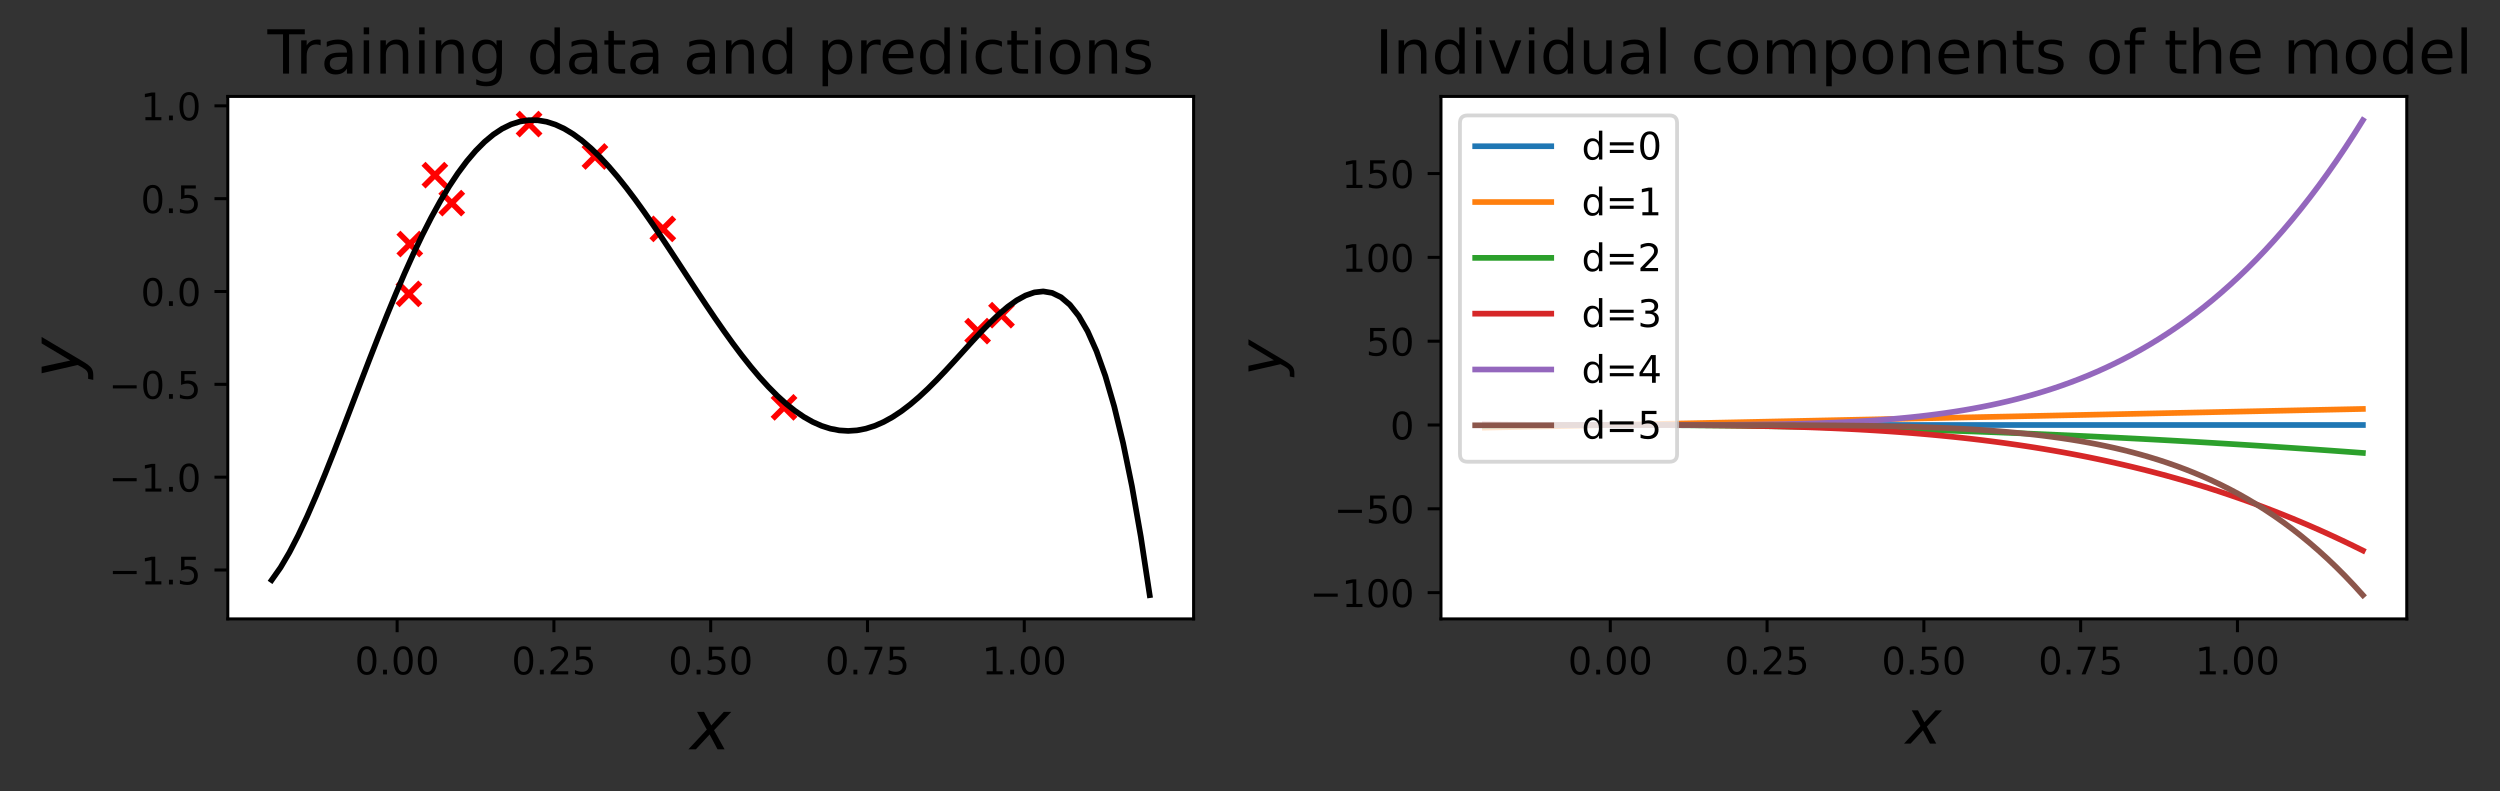 <?xml version="1.0" encoding="utf-8" standalone="no"?>
<!DOCTYPE svg PUBLIC "-//W3C//DTD SVG 1.1//EN"
  "http://www.w3.org/Graphics/SVG/1.1/DTD/svg11.dtd">
<!-- Created with matplotlib (https://matplotlib.org/) -->
<svg height="208.056pt" version="1.1" viewBox="0 0 657.445 208.056" width="657.445pt" xmlns="http://www.w3.org/2000/svg" xmlns:xlink="http://www.w3.org/1999/xlink">
 <rect x="0" y="0" width="657.445" height="208.056" fill="#333333" stroke="none"/>
 <defs>
  <style type="text/css">*{stroke-linecap:butt;stroke-linejoin:round;}</style>
 </defs>
 <g id="figure_1">
  <g id="patch_1">
   <path d="M 0 208.056 
L 657.445 208.056 
L 657.445 0 
L 0 0 
z
" style="fill:none;"/>
  </g>
  <g id="axes_1">
   <g id="patch_2">
    <path d="M 59.903 162.757 
L 313.891 162.757 
L 313.891 25.358 
L 59.903 25.358 
z
" style="fill:#ffffff;"/>
   </g>
   <g id="PathCollection_1">
    <defs>
     <path d="M -3 3 
L 3 -3 
M -3 -3 
L 3 3 
" id="mb23c7e6447" style="stroke:#ff0000;stroke-width:1.5;"/>
    </defs>
    <g clip-path="url(#paa06907f62)">
     <use style="fill:#ff0000;stroke:#ff0000;stroke-width:1.5;" x="206.183" xlink:href="#mb23c7e6447" y="107.126"/>
     <use style="fill:#ff0000;stroke:#ff0000;stroke-width:1.5;" x="139.131" xlink:href="#mb23c7e6447" y="32.629"/>
     <use style="fill:#ff0000;stroke:#ff0000;stroke-width:1.5;" x="118.804" xlink:href="#mb23c7e6447" y="53.414"/>
     <use style="fill:#ff0000;stroke:#ff0000;stroke-width:1.5;" x="107.533" xlink:href="#mb23c7e6447" y="77.282"/>
     <use style="fill:#ff0000;stroke:#ff0000;stroke-width:1.5;" x="257.09" xlink:href="#mb23c7e6447" y="87.079"/>
     <use style="fill:#ff0000;stroke:#ff0000;stroke-width:1.5;" x="107.768" xlink:href="#mb23c7e6447" y="64.178"/>
     <use style="fill:#ff0000;stroke:#ff0000;stroke-width:1.5;" x="156.456" xlink:href="#mb23c7e6447" y="41.147"/>
     <use style="fill:#ff0000;stroke:#ff0000;stroke-width:1.5;" x="114.367" xlink:href="#mb23c7e6447" y="46.058"/>
     <use style="fill:#ff0000;stroke:#ff0000;stroke-width:1.5;" x="263.368" xlink:href="#mb23c7e6447" y="82.885"/>
     <use style="fill:#ff0000;stroke:#ff0000;stroke-width:1.5;" x="174.306" xlink:href="#mb23c7e6447" y="60.188"/>
    </g>
   </g>
   <g id="matplotlib.axis_1">
    <g id="xtick_1">
     <g id="line2d_1">
      <defs>
       <path d="M 0 0 
L 0 3.5 
" id="ma0cc240514" style="stroke:#000000;stroke-width:0.8;"/>
      </defs>
      <g>
       <use style="stroke:#000000;stroke-width:0.8;" x="104.434" xlink:href="#ma0cc240514" y="162.757"/>
      </g>
     </g>
     <g id="text_1">
      <!-- 0.00 -->
      <g transform="translate(93.301 177.356)scale(0.1 -0.1)">
       <defs>
        <path d="M 31.781 66.406 
Q 24.172 66.406 20.328 58.906 
Q 16.5 51.422 16.5 36.375 
Q 16.5 21.391 20.328 13.891 
Q 24.172 6.391 31.781 6.391 
Q 39.453 6.391 43.281 13.891 
Q 47.125 21.391 47.125 36.375 
Q 47.125 51.422 43.281 58.906 
Q 39.453 66.406 31.781 66.406 
z
M 31.781 74.219 
Q 44.047 74.219 50.516 64.516 
Q 56.984 54.828 56.984 36.375 
Q 56.984 17.969 50.516 8.266 
Q 44.047 -1.422 31.781 -1.422 
Q 19.531 -1.422 13.062 8.266 
Q 6.594 17.969 6.594 36.375 
Q 6.594 54.828 13.062 64.516 
Q 19.531 74.219 31.781 74.219 
z
" id="DejaVuSans-48"/>
        <path d="M 10.688 12.406 
L 21 12.406 
L 21 0 
L 10.688 0 
z
" id="DejaVuSans-46"/>
       </defs>
       <use xlink:href="#DejaVuSans-48"/>
       <use x="63.623" xlink:href="#DejaVuSans-46"/>
       <use x="95.41" xlink:href="#DejaVuSans-48"/>
       <use x="159.033" xlink:href="#DejaVuSans-48"/>
      </g>
     </g>
    </g>
    <g id="xtick_2">
     <g id="line2d_2">
      <g>
       <use style="stroke:#000000;stroke-width:0.8;" x="145.665" xlink:href="#ma0cc240514" y="162.757"/>
      </g>
     </g>
     <g id="text_2">
      <!-- 0.25 -->
      <g transform="translate(134.533 177.356)scale(0.1 -0.1)">
       <defs>
        <path d="M 19.188 8.297 
L 53.609 8.297 
L 53.609 0 
L 7.328 0 
L 7.328 8.297 
Q 12.938 14.109 22.625 23.891 
Q 32.328 33.688 34.812 36.531 
Q 39.547 41.844 41.422 45.531 
Q 43.312 49.219 43.312 52.781 
Q 43.312 58.594 39.234 62.25 
Q 35.156 65.922 28.609 65.922 
Q 23.969 65.922 18.812 64.312 
Q 13.672 62.703 7.812 59.422 
L 7.812 69.391 
Q 13.766 71.781 18.938 73 
Q 24.125 74.219 28.422 74.219 
Q 39.75 74.219 46.484 68.547 
Q 53.219 62.891 53.219 53.422 
Q 53.219 48.922 51.531 44.891 
Q 49.859 40.875 45.406 35.406 
Q 44.188 33.984 37.641 27.219 
Q 31.109 20.453 19.188 8.297 
z
" id="DejaVuSans-50"/>
        <path d="M 10.797 72.906 
L 49.516 72.906 
L 49.516 64.594 
L 19.828 64.594 
L 19.828 46.734 
Q 21.969 47.469 24.109 47.828 
Q 26.266 48.188 28.422 48.188 
Q 40.625 48.188 47.75 41.5 
Q 54.891 34.812 54.891 23.391 
Q 54.891 11.625 47.562 5.094 
Q 40.234 -1.422 26.906 -1.422 
Q 22.312 -1.422 17.547 -0.641 
Q 12.797 0.141 7.719 1.703 
L 7.719 11.625 
Q 12.109 9.234 16.797 8.062 
Q 21.484 6.891 26.703 6.891 
Q 35.156 6.891 40.078 11.328 
Q 45.016 15.766 45.016 23.391 
Q 45.016 31 40.078 35.438 
Q 35.156 39.891 26.703 39.891 
Q 22.75 39.891 18.812 39.016 
Q 14.891 38.141 10.797 36.281 
z
" id="DejaVuSans-53"/>
       </defs>
       <use xlink:href="#DejaVuSans-48"/>
       <use x="63.623" xlink:href="#DejaVuSans-46"/>
       <use x="95.41" xlink:href="#DejaVuSans-50"/>
       <use x="159.033" xlink:href="#DejaVuSans-53"/>
      </g>
     </g>
    </g>
    <g id="xtick_3">
     <g id="line2d_3">
      <g>
       <use style="stroke:#000000;stroke-width:0.8;" x="186.897" xlink:href="#ma0cc240514" y="162.757"/>
      </g>
     </g>
     <g id="text_3">
      <!-- 0.50 -->
      <g transform="translate(175.764 177.356)scale(0.1 -0.1)">
       <use xlink:href="#DejaVuSans-48"/>
       <use x="63.623" xlink:href="#DejaVuSans-46"/>
       <use x="95.41" xlink:href="#DejaVuSans-53"/>
       <use x="159.033" xlink:href="#DejaVuSans-48"/>
      </g>
     </g>
    </g>
    <g id="xtick_4">
     <g id="line2d_4">
      <g>
       <use style="stroke:#000000;stroke-width:0.8;" x="228.129" xlink:href="#ma0cc240514" y="162.757"/>
      </g>
     </g>
     <g id="text_4">
      <!-- 0.75 -->
      <g transform="translate(216.996 177.356)scale(0.1 -0.1)">
       <defs>
        <path d="M 8.203 72.906 
L 55.078 72.906 
L 55.078 68.703 
L 28.609 0 
L 18.312 0 
L 43.219 64.594 
L 8.203 64.594 
z
" id="DejaVuSans-55"/>
       </defs>
       <use xlink:href="#DejaVuSans-48"/>
       <use x="63.623" xlink:href="#DejaVuSans-46"/>
       <use x="95.41" xlink:href="#DejaVuSans-55"/>
       <use x="159.033" xlink:href="#DejaVuSans-53"/>
      </g>
     </g>
    </g>
    <g id="xtick_5">
     <g id="line2d_5">
      <g>
       <use style="stroke:#000000;stroke-width:0.8;" x="269.361" xlink:href="#ma0cc240514" y="162.757"/>
      </g>
     </g>
     <g id="text_5">
      <!-- 1.00 -->
      <g transform="translate(258.228 177.356)scale(0.1 -0.1)">
       <defs>
        <path d="M 12.406 8.297 
L 28.516 8.297 
L 28.516 63.922 
L 10.984 60.406 
L 10.984 69.391 
L 28.422 72.906 
L 38.281 72.906 
L 38.281 8.297 
L 54.391 8.297 
L 54.391 0 
L 12.406 0 
z
" id="DejaVuSans-49"/>
       </defs>
       <use xlink:href="#DejaVuSans-49"/>
       <use x="63.623" xlink:href="#DejaVuSans-46"/>
       <use x="95.41" xlink:href="#DejaVuSans-48"/>
       <use x="159.033" xlink:href="#DejaVuSans-48"/>
      </g>
     </g>
    </g>
    <g id="text_6">
     <!-- $x$ -->
     <g transform="translate(181.497 197.113)scale(0.18 -0.18)">
      <defs>
       <path d="M 60.016 54.688 
L 34.906 27.875 
L 50.297 0 
L 39.984 0 
L 28.422 21.688 
L 8.297 0 
L -2.594 0 
L 24.312 28.812 
L 10.016 54.688 
L 20.312 54.688 
L 30.812 34.906 
L 49.125 54.688 
z
" id="DejaVuSans-Oblique-120"/>
      </defs>
      <use transform="translate(0 0.312)" xlink:href="#DejaVuSans-Oblique-120"/>
     </g>
    </g>
   </g>
   <g id="matplotlib.axis_2">
    <g id="ytick_1">
     <g id="line2d_6">
      <defs>
       <path d="M 0 0 
L -3.5 0 
" id="m96090c0853" style="stroke:#000000;stroke-width:0.8;"/>
      </defs>
      <g>
       <use style="stroke:#000000;stroke-width:0.8;" x="59.903" xlink:href="#m96090c0853" y="149.898"/>
      </g>
     </g>
     <g id="text_7">
      <!-- −1.5 -->
      <g transform="translate(28.621 153.697)scale(0.1 -0.1)">
       <defs>
        <path d="M 10.594 35.5 
L 73.188 35.5 
L 73.188 27.203 
L 10.594 27.203 
z
" id="DejaVuSans-8722"/>
       </defs>
       <use xlink:href="#DejaVuSans-8722"/>
       <use x="83.789" xlink:href="#DejaVuSans-49"/>
       <use x="147.412" xlink:href="#DejaVuSans-46"/>
       <use x="179.199" xlink:href="#DejaVuSans-53"/>
      </g>
     </g>
    </g>
    <g id="ytick_2">
     <g id="line2d_7">
      <g>
       <use style="stroke:#000000;stroke-width:0.8;" x="59.903" xlink:href="#m96090c0853" y="125.484"/>
      </g>
     </g>
     <g id="text_8">
      <!-- −1.0 -->
      <g transform="translate(28.621 129.283)scale(0.1 -0.1)">
       <use xlink:href="#DejaVuSans-8722"/>
       <use x="83.789" xlink:href="#DejaVuSans-49"/>
       <use x="147.412" xlink:href="#DejaVuSans-46"/>
       <use x="179.199" xlink:href="#DejaVuSans-48"/>
      </g>
     </g>
    </g>
    <g id="ytick_3">
     <g id="line2d_8">
      <g>
       <use style="stroke:#000000;stroke-width:0.8;" x="59.903" xlink:href="#m96090c0853" y="101.07"/>
      </g>
     </g>
     <g id="text_9">
      <!-- −0.5 -->
      <g transform="translate(28.621 104.87)scale(0.1 -0.1)">
       <use xlink:href="#DejaVuSans-8722"/>
       <use x="83.789" xlink:href="#DejaVuSans-48"/>
       <use x="147.412" xlink:href="#DejaVuSans-46"/>
       <use x="179.199" xlink:href="#DejaVuSans-53"/>
      </g>
     </g>
    </g>
    <g id="ytick_4">
     <g id="line2d_9">
      <g>
       <use style="stroke:#000000;stroke-width:0.8;" x="59.903" xlink:href="#m96090c0853" y="76.657"/>
      </g>
     </g>
     <g id="text_10">
      <!-- 0.0 -->
      <g transform="translate(37 80.456)scale(0.1 -0.1)">
       <use xlink:href="#DejaVuSans-48"/>
       <use x="63.623" xlink:href="#DejaVuSans-46"/>
       <use x="95.41" xlink:href="#DejaVuSans-48"/>
      </g>
     </g>
    </g>
    <g id="ytick_5">
     <g id="line2d_10">
      <g>
       <use style="stroke:#000000;stroke-width:0.8;" x="59.903" xlink:href="#m96090c0853" y="52.243"/>
      </g>
     </g>
     <g id="text_11">
      <!-- 0.5 -->
      <g transform="translate(37 56.042)scale(0.1 -0.1)">
       <use xlink:href="#DejaVuSans-48"/>
       <use x="63.623" xlink:href="#DejaVuSans-46"/>
       <use x="95.41" xlink:href="#DejaVuSans-53"/>
      </g>
     </g>
    </g>
    <g id="ytick_6">
     <g id="line2d_11">
      <g>
       <use style="stroke:#000000;stroke-width:0.8;" x="59.903" xlink:href="#m96090c0853" y="27.829"/>
      </g>
     </g>
     <g id="text_12">
      <!-- 1.0 -->
      <g transform="translate(37 31.628)scale(0.1 -0.1)">
       <use xlink:href="#DejaVuSans-49"/>
       <use x="63.623" xlink:href="#DejaVuSans-46"/>
       <use x="95.41" xlink:href="#DejaVuSans-48"/>
      </g>
     </g>
    </g>
    <g id="text_13">
     <!-- $y$ -->
     <g transform="translate(20.841 99.457)rotate(-90)scale(0.18 -0.18)">
      <defs>
       <path d="M 24.812 -5.078 
Q 18.562 -15.578 14.625 -18.188 
Q 10.688 -20.797 4.594 -20.797 
L -2.484 -20.797 
L -0.984 -13.281 
L 4.203 -13.281 
Q 7.953 -13.281 10.594 -11.234 
Q 13.234 -9.188 16.5 -3.219 
L 19.281 2 
L 7.172 54.688 
L 16.703 54.688 
L 25.781 12.797 
L 50.875 54.688 
L 60.297 54.688 
z
" id="DejaVuSans-Oblique-121"/>
      </defs>
      <use transform="translate(0 0.312)" xlink:href="#DejaVuSans-Oblique-121"/>
     </g>
    </g>
   </g>
   <g id="line2d_12">
    <path clip-path="url(#paa06907f62)" d="M 71.448 152.55 
L 73.781 149.237 
L 76.113 145.272 
L 78.445 140.752 
L 80.778 135.772 
L 83.11 130.418 
L 85.442 124.773 
L 87.774 118.912 
L 90.107 112.907 
L 92.439 106.824 
L 94.771 100.725 
L 97.104 94.666 
L 99.436 88.698 
L 101.768 82.87 
L 104.101 77.223 
L 106.433 71.797 
L 108.765 66.626 
L 111.097 61.74 
L 113.43 57.166 
L 115.762 52.927 
L 118.094 49.043 
L 120.427 45.528 
L 122.759 42.396 
L 125.091 39.656 
L 127.424 37.314 
L 129.756 35.374 
L 132.088 33.836 
L 134.42 32.698 
L 136.753 31.956 
L 139.085 31.603 
L 141.417 31.629 
L 143.75 32.024 
L 146.082 32.774 
L 148.414 33.863 
L 150.747 35.276 
L 153.079 36.995 
L 155.411 38.998 
L 157.743 41.266 
L 160.076 43.776 
L 162.408 46.504 
L 164.74 49.428 
L 167.073 52.522 
L 169.405 55.76 
L 171.737 59.116 
L 174.07 62.565 
L 176.402 66.08 
L 178.734 69.635 
L 181.066 73.202 
L 183.399 76.755 
L 185.731 80.269 
L 188.063 83.719 
L 190.396 87.078 
L 192.728 90.323 
L 195.06 93.431 
L 197.393 96.38 
L 199.725 99.148 
L 202.057 101.715 
L 204.389 104.063 
L 206.722 106.176 
L 209.054 108.037 
L 211.386 109.634 
L 213.719 110.955 
L 216.051 111.99 
L 218.383 112.733 
L 220.716 113.179 
L 223.048 113.326 
L 225.38 113.173 
L 227.712 112.725 
L 230.045 111.986 
L 232.377 110.967 
L 234.709 109.679 
L 237.042 108.138 
L 239.374 106.362 
L 241.706 104.375 
L 244.039 102.203 
L 246.371 99.875 
L 248.703 97.427 
L 251.035 94.895 
L 253.368 92.323 
L 255.7 89.757 
L 258.032 87.249 
L 260.365 84.855 
L 262.697 82.635 
L 265.029 80.656 
L 267.362 78.987 
L 269.694 77.706 
L 272.026 76.893 
L 274.358 76.636 
L 276.691 77.026 
L 279.023 78.162 
L 281.355 80.148 
L 283.688 83.094 
L 286.02 87.116 
L 288.352 92.337 
L 290.685 98.885 
L 293.017 106.895 
L 295.349 116.511 
L 297.681 127.881 
L 300.014 141.16 
L 302.346 156.512 
" style="fill:none;stroke:#000000;stroke-linecap:square;stroke-width:1.5;"/>
   </g>
   <g id="patch_3">
    <path d="M 59.903 162.757 
L 59.903 25.358 
" style="fill:none;stroke:#000000;stroke-linecap:square;stroke-linejoin:miter;stroke-width:0.8;"/>
   </g>
   <g id="patch_4">
    <path d="M 313.891 162.757 
L 313.891 25.358 
" style="fill:none;stroke:#000000;stroke-linecap:square;stroke-linejoin:miter;stroke-width:0.8;"/>
   </g>
   <g id="patch_5">
    <path d="M 59.903 162.757 
L 313.891 162.757 
" style="fill:none;stroke:#000000;stroke-linecap:square;stroke-linejoin:miter;stroke-width:0.8;"/>
   </g>
   <g id="patch_6">
    <path d="M 59.903 25.358 
L 313.891 25.358 
" style="fill:none;stroke:#000000;stroke-linecap:square;stroke-linejoin:miter;stroke-width:0.8;"/>
   </g>
   <g id="text_14">
    <!-- Training data and predictions -->
    <g transform="translate(70.336 19.358)scale(0.16 -0.16)">
     <defs>
      <path d="M -0.297 72.906 
L 61.375 72.906 
L 61.375 64.594 
L 35.5 64.594 
L 35.5 0 
L 25.594 0 
L 25.594 64.594 
L -0.297 64.594 
z
" id="DejaVuSans-84"/>
      <path d="M 41.109 46.297 
Q 39.594 47.172 37.812 47.578 
Q 36.031 48 33.891 48 
Q 26.266 48 22.188 43.047 
Q 18.109 38.094 18.109 28.812 
L 18.109 0 
L 9.078 0 
L 9.078 54.688 
L 18.109 54.688 
L 18.109 46.188 
Q 20.953 51.172 25.484 53.578 
Q 30.031 56 36.531 56 
Q 37.453 56 38.578 55.875 
Q 39.703 55.766 41.062 55.516 
z
" id="DejaVuSans-114"/>
      <path d="M 34.281 27.484 
Q 23.391 27.484 19.188 25 
Q 14.984 22.516 14.984 16.5 
Q 14.984 11.719 18.141 8.906 
Q 21.297 6.109 26.703 6.109 
Q 34.188 6.109 38.703 11.406 
Q 43.219 16.703 43.219 25.484 
L 43.219 27.484 
z
M 52.203 31.203 
L 52.203 0 
L 43.219 0 
L 43.219 8.297 
Q 40.141 3.328 35.547 0.953 
Q 30.953 -1.422 24.312 -1.422 
Q 15.922 -1.422 10.953 3.297 
Q 6 8.016 6 15.922 
Q 6 25.141 12.172 29.828 
Q 18.359 34.516 30.609 34.516 
L 43.219 34.516 
L 43.219 35.406 
Q 43.219 41.609 39.141 45 
Q 35.062 48.391 27.688 48.391 
Q 23 48.391 18.547 47.266 
Q 14.109 46.141 10.016 43.891 
L 10.016 52.203 
Q 14.938 54.109 19.578 55.047 
Q 24.219 56 28.609 56 
Q 40.484 56 46.344 49.844 
Q 52.203 43.703 52.203 31.203 
z
" id="DejaVuSans-97"/>
      <path d="M 9.422 54.688 
L 18.406 54.688 
L 18.406 0 
L 9.422 0 
z
M 9.422 75.984 
L 18.406 75.984 
L 18.406 64.594 
L 9.422 64.594 
z
" id="DejaVuSans-105"/>
      <path d="M 54.891 33.016 
L 54.891 0 
L 45.906 0 
L 45.906 32.719 
Q 45.906 40.484 42.875 44.328 
Q 39.844 48.188 33.797 48.188 
Q 26.516 48.188 22.312 43.547 
Q 18.109 38.922 18.109 30.906 
L 18.109 0 
L 9.078 0 
L 9.078 54.688 
L 18.109 54.688 
L 18.109 46.188 
Q 21.344 51.125 25.703 53.562 
Q 30.078 56 35.797 56 
Q 45.219 56 50.047 50.172 
Q 54.891 44.344 54.891 33.016 
z
" id="DejaVuSans-110"/>
      <path d="M 45.406 27.984 
Q 45.406 37.75 41.375 43.109 
Q 37.359 48.484 30.078 48.484 
Q 22.859 48.484 18.828 43.109 
Q 14.797 37.75 14.797 27.984 
Q 14.797 18.266 18.828 12.891 
Q 22.859 7.516 30.078 7.516 
Q 37.359 7.516 41.375 12.891 
Q 45.406 18.266 45.406 27.984 
z
M 54.391 6.781 
Q 54.391 -7.172 48.188 -13.984 
Q 42 -20.797 29.203 -20.797 
Q 24.469 -20.797 20.266 -20.094 
Q 16.062 -19.391 12.109 -17.922 
L 12.109 -9.188 
Q 16.062 -11.328 19.922 -12.344 
Q 23.781 -13.375 27.781 -13.375 
Q 36.625 -13.375 41.016 -8.766 
Q 45.406 -4.156 45.406 5.172 
L 45.406 9.625 
Q 42.625 4.781 38.281 2.391 
Q 33.938 0 27.875 0 
Q 17.828 0 11.672 7.656 
Q 5.516 15.328 5.516 27.984 
Q 5.516 40.672 11.672 48.328 
Q 17.828 56 27.875 56 
Q 33.938 56 38.281 53.609 
Q 42.625 51.219 45.406 46.391 
L 45.406 54.688 
L 54.391 54.688 
z
" id="DejaVuSans-103"/>
      <path id="DejaVuSans-32"/>
      <path d="M 45.406 46.391 
L 45.406 75.984 
L 54.391 75.984 
L 54.391 0 
L 45.406 0 
L 45.406 8.203 
Q 42.578 3.328 38.25 0.953 
Q 33.938 -1.422 27.875 -1.422 
Q 17.969 -1.422 11.734 6.484 
Q 5.516 14.406 5.516 27.297 
Q 5.516 40.188 11.734 48.094 
Q 17.969 56 27.875 56 
Q 33.938 56 38.25 53.625 
Q 42.578 51.266 45.406 46.391 
z
M 14.797 27.297 
Q 14.797 17.391 18.875 11.75 
Q 22.953 6.109 30.078 6.109 
Q 37.203 6.109 41.297 11.75 
Q 45.406 17.391 45.406 27.297 
Q 45.406 37.203 41.297 42.844 
Q 37.203 48.484 30.078 48.484 
Q 22.953 48.484 18.875 42.844 
Q 14.797 37.203 14.797 27.297 
z
" id="DejaVuSans-100"/>
      <path d="M 18.312 70.219 
L 18.312 54.688 
L 36.812 54.688 
L 36.812 47.703 
L 18.312 47.703 
L 18.312 18.016 
Q 18.312 11.328 20.141 9.422 
Q 21.969 7.516 27.594 7.516 
L 36.812 7.516 
L 36.812 0 
L 27.594 0 
Q 17.188 0 13.234 3.875 
Q 9.281 7.766 9.281 18.016 
L 9.281 47.703 
L 2.688 47.703 
L 2.688 54.688 
L 9.281 54.688 
L 9.281 70.219 
z
" id="DejaVuSans-116"/>
      <path d="M 18.109 8.203 
L 18.109 -20.797 
L 9.078 -20.797 
L 9.078 54.688 
L 18.109 54.688 
L 18.109 46.391 
Q 20.953 51.266 25.266 53.625 
Q 29.594 56 35.594 56 
Q 45.562 56 51.781 48.094 
Q 58.016 40.188 58.016 27.297 
Q 58.016 14.406 51.781 6.484 
Q 45.562 -1.422 35.594 -1.422 
Q 29.594 -1.422 25.266 0.953 
Q 20.953 3.328 18.109 8.203 
z
M 48.688 27.297 
Q 48.688 37.203 44.609 42.844 
Q 40.531 48.484 33.406 48.484 
Q 26.266 48.484 22.188 42.844 
Q 18.109 37.203 18.109 27.297 
Q 18.109 17.391 22.188 11.75 
Q 26.266 6.109 33.406 6.109 
Q 40.531 6.109 44.609 11.75 
Q 48.688 17.391 48.688 27.297 
z
" id="DejaVuSans-112"/>
      <path d="M 56.203 29.594 
L 56.203 25.203 
L 14.891 25.203 
Q 15.484 15.922 20.484 11.062 
Q 25.484 6.203 34.422 6.203 
Q 39.594 6.203 44.453 7.469 
Q 49.312 8.734 54.109 11.281 
L 54.109 2.781 
Q 49.266 0.734 44.188 -0.344 
Q 39.109 -1.422 33.891 -1.422 
Q 20.797 -1.422 13.156 6.188 
Q 5.516 13.812 5.516 26.812 
Q 5.516 40.234 12.766 48.109 
Q 20.016 56 32.328 56 
Q 43.359 56 49.781 48.891 
Q 56.203 41.797 56.203 29.594 
z
M 47.219 32.234 
Q 47.125 39.594 43.094 43.984 
Q 39.062 48.391 32.422 48.391 
Q 24.906 48.391 20.391 44.141 
Q 15.875 39.891 15.188 32.172 
z
" id="DejaVuSans-101"/>
      <path d="M 48.781 52.594 
L 48.781 44.188 
Q 44.969 46.297 41.141 47.344 
Q 37.312 48.391 33.406 48.391 
Q 24.656 48.391 19.812 42.844 
Q 14.984 37.312 14.984 27.297 
Q 14.984 17.281 19.812 11.734 
Q 24.656 6.203 33.406 6.203 
Q 37.312 6.203 41.141 7.25 
Q 44.969 8.297 48.781 10.406 
L 48.781 2.094 
Q 45.016 0.344 40.984 -0.531 
Q 36.969 -1.422 32.422 -1.422 
Q 20.062 -1.422 12.781 6.344 
Q 5.516 14.109 5.516 27.297 
Q 5.516 40.672 12.859 48.328 
Q 20.219 56 33.016 56 
Q 37.156 56 41.109 55.141 
Q 45.062 54.297 48.781 52.594 
z
" id="DejaVuSans-99"/>
      <path d="M 30.609 48.391 
Q 23.391 48.391 19.188 42.75 
Q 14.984 37.109 14.984 27.297 
Q 14.984 17.484 19.156 11.844 
Q 23.344 6.203 30.609 6.203 
Q 37.797 6.203 41.984 11.859 
Q 46.188 17.531 46.188 27.297 
Q 46.188 37.016 41.984 42.703 
Q 37.797 48.391 30.609 48.391 
z
M 30.609 56 
Q 42.328 56 49.016 48.375 
Q 55.719 40.766 55.719 27.297 
Q 55.719 13.875 49.016 6.219 
Q 42.328 -1.422 30.609 -1.422 
Q 18.844 -1.422 12.172 6.219 
Q 5.516 13.875 5.516 27.297 
Q 5.516 40.766 12.172 48.375 
Q 18.844 56 30.609 56 
z
" id="DejaVuSans-111"/>
      <path d="M 44.281 53.078 
L 44.281 44.578 
Q 40.484 46.531 36.375 47.5 
Q 32.281 48.484 27.875 48.484 
Q 21.188 48.484 17.844 46.438 
Q 14.5 44.391 14.5 40.281 
Q 14.5 37.156 16.891 35.375 
Q 19.281 33.594 26.516 31.984 
L 29.594 31.297 
Q 39.156 29.25 43.188 25.516 
Q 47.219 21.781 47.219 15.094 
Q 47.219 7.469 41.188 3.016 
Q 35.156 -1.422 24.609 -1.422 
Q 20.219 -1.422 15.453 -0.562 
Q 10.688 0.297 5.422 2 
L 5.422 11.281 
Q 10.406 8.688 15.234 7.391 
Q 20.062 6.109 24.812 6.109 
Q 31.156 6.109 34.562 8.281 
Q 37.984 10.453 37.984 14.406 
Q 37.984 18.062 35.516 20.016 
Q 33.062 21.969 24.703 23.781 
L 21.578 24.516 
Q 13.234 26.266 9.516 29.906 
Q 5.812 33.547 5.812 39.891 
Q 5.812 47.609 11.281 51.797 
Q 16.75 56 26.812 56 
Q 31.781 56 36.172 55.266 
Q 40.578 54.547 44.281 53.078 
z
" id="DejaVuSans-115"/>
     </defs>
     <use xlink:href="#DejaVuSans-84"/>
     <use x="46.334" xlink:href="#DejaVuSans-114"/>
     <use x="87.447" xlink:href="#DejaVuSans-97"/>
     <use x="148.727" xlink:href="#DejaVuSans-105"/>
     <use x="176.51" xlink:href="#DejaVuSans-110"/>
     <use x="239.889" xlink:href="#DejaVuSans-105"/>
     <use x="267.672" xlink:href="#DejaVuSans-110"/>
     <use x="331.051" xlink:href="#DejaVuSans-103"/>
     <use x="394.527" xlink:href="#DejaVuSans-32"/>
     <use x="426.314" xlink:href="#DejaVuSans-100"/>
     <use x="489.791" xlink:href="#DejaVuSans-97"/>
     <use x="551.07" xlink:href="#DejaVuSans-116"/>
     <use x="590.279" xlink:href="#DejaVuSans-97"/>
     <use x="651.559" xlink:href="#DejaVuSans-32"/>
     <use x="683.346" xlink:href="#DejaVuSans-97"/>
     <use x="744.625" xlink:href="#DejaVuSans-110"/>
     <use x="808.004" xlink:href="#DejaVuSans-100"/>
     <use x="871.48" xlink:href="#DejaVuSans-32"/>
     <use x="903.268" xlink:href="#DejaVuSans-112"/>
     <use x="966.744" xlink:href="#DejaVuSans-114"/>
     <use x="1005.607" xlink:href="#DejaVuSans-101"/>
     <use x="1067.131" xlink:href="#DejaVuSans-100"/>
     <use x="1130.607" xlink:href="#DejaVuSans-105"/>
     <use x="1158.391" xlink:href="#DejaVuSans-99"/>
     <use x="1213.371" xlink:href="#DejaVuSans-116"/>
     <use x="1252.58" xlink:href="#DejaVuSans-105"/>
     <use x="1280.363" xlink:href="#DejaVuSans-111"/>
     <use x="1341.545" xlink:href="#DejaVuSans-110"/>
     <use x="1404.924" xlink:href="#DejaVuSans-115"/>
    </g>
   </g>
  </g>
  <g id="axes_2">
   <g id="patch_7">
    <path d="M 378.941 162.757 
L 632.928 162.757 
L 632.928 25.358 
L 378.941 25.358 
z
" style="fill:#ffffff;"/>
   </g>
   <g id="matplotlib.axis_3">
    <g id="xtick_6">
     <g id="line2d_13">
      <g>
       <use style="stroke:#000000;stroke-width:0.8;" x="423.471" xlink:href="#ma0cc240514" y="162.757"/>
      </g>
     </g>
     <g id="text_15">
      <!-- 0.00 -->
      <g transform="translate(412.338 177.356)scale(0.1 -0.1)">
       <use xlink:href="#DejaVuSans-48"/>
       <use x="63.623" xlink:href="#DejaVuSans-46"/>
       <use x="95.41" xlink:href="#DejaVuSans-48"/>
       <use x="159.033" xlink:href="#DejaVuSans-48"/>
      </g>
     </g>
    </g>
    <g id="xtick_7">
     <g id="line2d_14">
      <g>
       <use style="stroke:#000000;stroke-width:0.8;" x="464.703" xlink:href="#ma0cc240514" y="162.757"/>
      </g>
     </g>
     <g id="text_16">
      <!-- 0.25 -->
      <g transform="translate(453.57 177.356)scale(0.1 -0.1)">
       <use xlink:href="#DejaVuSans-48"/>
       <use x="63.623" xlink:href="#DejaVuSans-46"/>
       <use x="95.41" xlink:href="#DejaVuSans-50"/>
       <use x="159.033" xlink:href="#DejaVuSans-53"/>
      </g>
     </g>
    </g>
    <g id="xtick_8">
     <g id="line2d_15">
      <g>
       <use style="stroke:#000000;stroke-width:0.8;" x="505.935" xlink:href="#ma0cc240514" y="162.757"/>
      </g>
     </g>
     <g id="text_17">
      <!-- 0.50 -->
      <g transform="translate(494.802 177.356)scale(0.1 -0.1)">
       <use xlink:href="#DejaVuSans-48"/>
       <use x="63.623" xlink:href="#DejaVuSans-46"/>
       <use x="95.41" xlink:href="#DejaVuSans-53"/>
       <use x="159.033" xlink:href="#DejaVuSans-48"/>
      </g>
     </g>
    </g>
    <g id="xtick_9">
     <g id="line2d_16">
      <g>
       <use style="stroke:#000000;stroke-width:0.8;" x="547.166" xlink:href="#ma0cc240514" y="162.757"/>
      </g>
     </g>
     <g id="text_18">
      <!-- 0.75 -->
      <g transform="translate(536.034 177.356)scale(0.1 -0.1)">
       <use xlink:href="#DejaVuSans-48"/>
       <use x="63.623" xlink:href="#DejaVuSans-46"/>
       <use x="95.41" xlink:href="#DejaVuSans-55"/>
       <use x="159.033" xlink:href="#DejaVuSans-53"/>
      </g>
     </g>
    </g>
    <g id="xtick_10">
     <g id="line2d_17">
      <g>
       <use style="stroke:#000000;stroke-width:0.8;" x="588.398" xlink:href="#ma0cc240514" y="162.757"/>
      </g>
     </g>
     <g id="text_19">
      <!-- 1.00 -->
      <g transform="translate(577.265 177.356)scale(0.1 -0.1)">
       <use xlink:href="#DejaVuSans-49"/>
       <use x="63.623" xlink:href="#DejaVuSans-46"/>
       <use x="95.41" xlink:href="#DejaVuSans-48"/>
       <use x="159.033" xlink:href="#DejaVuSans-48"/>
      </g>
     </g>
    </g>
    <g id="text_20">
     <!-- $x$ -->
     <g transform="translate(501.135 195.593)scale(0.16 -0.16)">
      <use transform="translate(0 0.312)" xlink:href="#DejaVuSans-Oblique-120"/>
     </g>
    </g>
   </g>
   <g id="matplotlib.axis_4">
    <g id="ytick_7">
     <g id="line2d_18">
      <g>
       <use style="stroke:#000000;stroke-width:0.8;" x="378.941" xlink:href="#m96090c0853" y="155.846"/>
      </g>
     </g>
     <g id="text_21">
      <!-- −100 -->
      <g transform="translate(344.474 159.645)scale(0.1 -0.1)">
       <use xlink:href="#DejaVuSans-8722"/>
       <use x="83.789" xlink:href="#DejaVuSans-49"/>
       <use x="147.412" xlink:href="#DejaVuSans-48"/>
       <use x="211.035" xlink:href="#DejaVuSans-48"/>
      </g>
     </g>
    </g>
    <g id="ytick_8">
     <g id="line2d_19">
      <g>
       <use style="stroke:#000000;stroke-width:0.8;" x="378.941" xlink:href="#m96090c0853" y="133.806"/>
      </g>
     </g>
     <g id="text_22">
      <!-- −50 -->
      <g transform="translate(350.836 137.605)scale(0.1 -0.1)">
       <use xlink:href="#DejaVuSans-8722"/>
       <use x="83.789" xlink:href="#DejaVuSans-53"/>
       <use x="147.412" xlink:href="#DejaVuSans-48"/>
      </g>
     </g>
    </g>
    <g id="ytick_9">
     <g id="line2d_20">
      <g>
       <use style="stroke:#000000;stroke-width:0.8;" x="378.941" xlink:href="#m96090c0853" y="111.765"/>
      </g>
     </g>
     <g id="text_23">
      <!-- 0 -->
      <g transform="translate(365.578 115.564)scale(0.1 -0.1)">
       <use xlink:href="#DejaVuSans-48"/>
      </g>
     </g>
    </g>
    <g id="ytick_10">
     <g id="line2d_21">
      <g>
       <use style="stroke:#000000;stroke-width:0.8;" x="378.941" xlink:href="#m96090c0853" y="89.725"/>
      </g>
     </g>
     <g id="text_24">
      <!-- 50 -->
      <g transform="translate(359.216 93.524)scale(0.1 -0.1)">
       <use xlink:href="#DejaVuSans-53"/>
       <use x="63.623" xlink:href="#DejaVuSans-48"/>
      </g>
     </g>
    </g>
    <g id="ytick_11">
     <g id="line2d_22">
      <g>
       <use style="stroke:#000000;stroke-width:0.8;" x="378.941" xlink:href="#m96090c0853" y="67.685"/>
      </g>
     </g>
     <g id="text_25">
      <!-- 100 -->
      <g transform="translate(352.853 71.484)scale(0.1 -0.1)">
       <use xlink:href="#DejaVuSans-49"/>
       <use x="63.623" xlink:href="#DejaVuSans-48"/>
       <use x="127.246" xlink:href="#DejaVuSans-48"/>
      </g>
     </g>
    </g>
    <g id="ytick_12">
     <g id="line2d_23">
      <g>
       <use style="stroke:#000000;stroke-width:0.8;" x="378.941" xlink:href="#m96090c0853" y="45.644"/>
      </g>
     </g>
     <g id="text_26">
      <!-- 150 -->
      <g transform="translate(352.853 49.444)scale(0.1 -0.1)">
       <use xlink:href="#DejaVuSans-49"/>
       <use x="63.623" xlink:href="#DejaVuSans-53"/>
       <use x="127.246" xlink:href="#DejaVuSans-48"/>
      </g>
     </g>
    </g>
    <g id="text_27">
     <!-- $y$ -->
     <g transform="translate(337.114 98.858)rotate(-90)scale(0.16 -0.16)">
      <use transform="translate(0 0.312)" xlink:href="#DejaVuSans-Oblique-121"/>
     </g>
    </g>
   </g>
   <g id="line2d_24">
    <path clip-path="url(#p478cbedce1)" d="M 390.486 111.763 
L 392.818 111.763 
L 395.15 111.763 
L 397.483 111.763 
L 399.815 111.763 
L 402.147 111.763 
L 404.48 111.763 
L 406.812 111.763 
L 409.144 111.763 
L 411.477 111.763 
L 413.809 111.763 
L 416.141 111.763 
L 418.473 111.763 
L 420.806 111.763 
L 423.138 111.763 
L 425.47 111.763 
L 427.803 111.763 
L 430.135 111.763 
L 432.467 111.763 
L 434.8 111.763 
L 437.132 111.763 
L 439.464 111.763 
L 441.796 111.763 
L 444.129 111.763 
L 446.461 111.763 
L 448.793 111.763 
L 451.126 111.763 
L 453.458 111.763 
L 455.79 111.763 
L 458.123 111.763 
L 460.455 111.763 
L 462.787 111.763 
L 465.119 111.763 
L 467.452 111.763 
L 469.784 111.763 
L 472.116 111.763 
L 474.449 111.763 
L 476.781 111.763 
L 479.113 111.763 
L 481.446 111.763 
L 483.778 111.763 
L 486.11 111.763 
L 488.442 111.763 
L 490.775 111.763 
L 493.107 111.763 
L 495.439 111.763 
L 497.772 111.763 
L 500.104 111.763 
L 502.436 111.763 
L 504.769 111.763 
L 507.101 111.763 
L 509.433 111.763 
L 511.765 111.763 
L 514.098 111.763 
L 516.43 111.763 
L 518.762 111.763 
L 521.095 111.763 
L 523.427 111.763 
L 525.759 111.763 
L 528.092 111.763 
L 530.424 111.763 
L 532.756 111.763 
L 535.088 111.763 
L 537.421 111.763 
L 539.753 111.763 
L 542.085 111.763 
L 544.418 111.763 
L 546.75 111.763 
L 549.082 111.763 
L 551.415 111.763 
L 553.747 111.763 
L 556.079 111.763 
L 558.411 111.763 
L 560.744 111.763 
L 563.076 111.763 
L 565.408 111.763 
L 567.741 111.763 
L 570.073 111.763 
L 572.405 111.763 
L 574.738 111.763 
L 577.07 111.763 
L 579.402 111.763 
L 581.734 111.763 
L 584.067 111.763 
L 586.399 111.763 
L 588.731 111.763 
L 591.064 111.763 
L 593.396 111.763 
L 595.728 111.763 
L 598.061 111.763 
L 600.393 111.763 
L 602.725 111.763 
L 605.057 111.763 
L 607.39 111.763 
L 609.722 111.763 
L 612.054 111.763 
L 614.387 111.763 
L 616.719 111.763 
L 619.051 111.763 
L 621.384 111.763 
" style="fill:none;stroke:#1f77b4;stroke-linecap:square;stroke-width:1.5;"/>
   </g>
   <g id="line2d_25">
    <path clip-path="url(#p478cbedce1)" d="M 390.486 112.469 
L 392.818 112.419 
L 395.15 112.369 
L 397.483 112.32 
L 399.815 112.27 
L 402.147 112.22 
L 404.48 112.17 
L 406.812 112.121 
L 409.144 112.071 
L 411.477 112.021 
L 413.809 111.971 
L 416.141 111.922 
L 418.473 111.872 
L 420.806 111.822 
L 423.138 111.772 
L 425.47 111.723 
L 427.803 111.673 
L 430.135 111.623 
L 432.467 111.573 
L 434.8 111.524 
L 437.132 111.474 
L 439.464 111.424 
L 441.796 111.374 
L 444.129 111.325 
L 446.461 111.275 
L 448.793 111.225 
L 451.126 111.175 
L 453.458 111.126 
L 455.79 111.076 
L 458.123 111.026 
L 460.455 110.976 
L 462.787 110.927 
L 465.119 110.877 
L 467.452 110.827 
L 469.784 110.777 
L 472.116 110.728 
L 474.449 110.678 
L 476.781 110.628 
L 479.113 110.578 
L 481.446 110.529 
L 483.778 110.479 
L 486.11 110.429 
L 488.442 110.379 
L 490.775 110.33 
L 493.107 110.28 
L 495.439 110.23 
L 497.772 110.18 
L 500.104 110.131 
L 502.436 110.081 
L 504.769 110.031 
L 507.101 109.981 
L 509.433 109.932 
L 511.765 109.882 
L 514.098 109.832 
L 516.43 109.782 
L 518.762 109.733 
L 521.095 109.683 
L 523.427 109.633 
L 525.759 109.583 
L 528.092 109.534 
L 530.424 109.484 
L 532.756 109.434 
L 535.088 109.384 
L 537.421 109.335 
L 539.753 109.285 
L 542.085 109.235 
L 544.418 109.185 
L 546.75 109.136 
L 549.082 109.086 
L 551.415 109.036 
L 553.747 108.986 
L 556.079 108.937 
L 558.411 108.887 
L 560.744 108.837 
L 563.076 108.787 
L 565.408 108.738 
L 567.741 108.688 
L 570.073 108.638 
L 572.405 108.589 
L 574.738 108.539 
L 577.07 108.489 
L 579.402 108.439 
L 581.734 108.39 
L 584.067 108.34 
L 586.399 108.29 
L 588.731 108.24 
L 591.064 108.191 
L 593.396 108.141 
L 595.728 108.091 
L 598.061 108.041 
L 600.393 107.992 
L 602.725 107.942 
L 605.057 107.892 
L 607.39 107.842 
L 609.722 107.793 
L 612.054 107.743 
L 614.387 107.693 
L 616.719 107.643 
L 619.051 107.594 
L 621.384 107.544 
" style="fill:none;stroke:#ff7f0e;stroke-linecap:square;stroke-width:1.5;"/>
   </g>
   <g id="line2d_26">
    <path clip-path="url(#p478cbedce1)" d="M 390.486 111.969 
L 392.818 111.941 
L 395.15 111.916 
L 397.483 111.892 
L 399.815 111.87 
L 402.147 111.851 
L 404.48 111.833 
L 406.812 111.817 
L 409.144 111.804 
L 411.477 111.792 
L 413.809 111.783 
L 416.141 111.775 
L 418.473 111.77 
L 420.806 111.767 
L 423.138 111.765 
L 425.47 111.766 
L 427.803 111.769 
L 430.135 111.774 
L 432.467 111.78 
L 434.8 111.789 
L 437.132 111.8 
L 439.464 111.813 
L 441.796 111.828 
L 444.129 111.845 
L 446.461 111.864 
L 448.793 111.886 
L 451.126 111.909 
L 453.458 111.934 
L 455.79 111.961 
L 458.123 111.99 
L 460.455 112.022 
L 462.787 112.055 
L 465.119 112.091 
L 467.452 112.128 
L 469.784 112.167 
L 472.116 112.209 
L 474.449 112.253 
L 476.781 112.298 
L 479.113 112.346 
L 481.446 112.396 
L 483.778 112.447 
L 486.11 112.501 
L 488.442 112.557 
L 490.775 112.615 
L 493.107 112.675 
L 495.439 112.737 
L 497.772 112.801 
L 500.104 112.867 
L 502.436 112.935 
L 504.769 113.005 
L 507.101 113.077 
L 509.433 113.151 
L 511.765 113.227 
L 514.098 113.305 
L 516.43 113.386 
L 518.762 113.468 
L 521.095 113.552 
L 523.427 113.639 
L 525.759 113.727 
L 528.092 113.818 
L 530.424 113.91 
L 532.756 114.005 
L 535.088 114.102 
L 537.421 114.2 
L 539.753 114.301 
L 542.085 114.404 
L 544.418 114.508 
L 546.75 114.615 
L 549.082 114.724 
L 551.415 114.835 
L 553.747 114.948 
L 556.079 115.063 
L 558.411 115.18 
L 560.744 115.299 
L 563.076 115.42 
L 565.408 115.543 
L 567.741 115.668 
L 570.073 115.796 
L 572.405 115.925 
L 574.738 116.056 
L 577.07 116.189 
L 579.402 116.325 
L 581.734 116.462 
L 584.067 116.602 
L 586.399 116.743 
L 588.731 116.887 
L 591.064 117.032 
L 593.396 117.18 
L 595.728 117.33 
L 598.061 117.481 
L 600.393 117.635 
L 602.725 117.791 
L 605.057 117.949 
L 607.39 118.109 
L 609.722 118.27 
L 612.054 118.434 
L 614.387 118.6 
L 616.719 118.768 
L 619.051 118.938 
L 621.384 119.111 
" style="fill:none;stroke:#2ca02c;stroke-linecap:square;stroke-width:1.5;"/>
   </g>
   <g id="line2d_27">
    <path clip-path="url(#p478cbedce1)" d="M 390.486 111.612 
L 392.818 111.643 
L 395.15 111.669 
L 397.483 111.691 
L 399.815 111.709 
L 402.147 111.724 
L 404.48 111.736 
L 406.812 111.746 
L 409.144 111.753 
L 411.477 111.758 
L 413.809 111.761 
L 416.141 111.764 
L 418.473 111.765 
L 420.806 111.765 
L 423.138 111.765 
L 425.47 111.765 
L 427.803 111.766 
L 430.135 111.767 
L 432.467 111.768 
L 434.8 111.771 
L 437.132 111.776 
L 439.464 111.783 
L 441.796 111.791 
L 444.129 111.803 
L 446.461 111.817 
L 448.793 111.834 
L 451.126 111.855 
L 453.458 111.88 
L 455.79 111.909 
L 458.123 111.942 
L 460.455 111.981 
L 462.787 112.024 
L 465.119 112.073 
L 467.452 112.128 
L 469.784 112.188 
L 472.116 112.256 
L 474.449 112.329 
L 476.781 112.41 
L 479.113 112.499 
L 481.446 112.595 
L 483.778 112.699 
L 486.11 112.812 
L 488.442 112.933 
L 490.775 113.064 
L 493.107 113.203 
L 495.439 113.353 
L 497.772 113.512 
L 500.104 113.682 
L 502.436 113.862 
L 504.769 114.054 
L 507.101 114.256 
L 509.433 114.471 
L 511.765 114.697 
L 514.098 114.935 
L 516.43 115.186 
L 518.762 115.45 
L 521.095 115.728 
L 523.427 116.018 
L 525.759 116.323 
L 528.092 116.642 
L 530.424 116.976 
L 532.756 117.324 
L 535.088 117.687 
L 537.421 118.067 
L 539.753 118.461 
L 542.085 118.872 
L 544.418 119.3 
L 546.75 119.744 
L 549.082 120.206 
L 551.415 120.685 
L 553.747 121.182 
L 556.079 121.696 
L 558.411 122.23 
L 560.744 122.782 
L 563.076 123.353 
L 565.408 123.943 
L 567.741 124.554 
L 570.073 125.184 
L 572.405 125.835 
L 574.738 126.506 
L 577.07 127.198 
L 579.402 127.912 
L 581.734 128.647 
L 584.067 129.405 
L 586.399 130.185 
L 588.731 130.987 
L 591.064 131.812 
L 593.396 132.661 
L 595.728 133.533 
L 598.061 134.43 
L 600.393 135.35 
L 602.725 136.295 
L 605.057 137.265 
L 607.39 138.26 
L 609.722 139.281 
L 612.054 140.328 
L 614.387 141.401 
L 616.719 142.5 
L 619.051 143.627 
L 621.384 144.78 
" style="fill:none;stroke:#d62728;stroke-linecap:square;stroke-width:1.5;"/>
   </g>
   <g id="line2d_28">
    <path clip-path="url(#p478cbedce1)" d="M 390.486 111.703 
L 392.818 111.719 
L 395.15 111.732 
L 397.483 111.741 
L 399.815 111.749 
L 402.147 111.754 
L 404.48 111.758 
L 406.812 111.761 
L 409.144 111.763 
L 411.477 111.764 
L 413.809 111.765 
L 416.141 111.765 
L 418.473 111.765 
L 420.806 111.765 
L 423.138 111.765 
L 425.47 111.765 
L 427.803 111.765 
L 430.135 111.765 
L 432.467 111.765 
L 434.8 111.764 
L 437.132 111.763 
L 439.464 111.762 
L 441.796 111.759 
L 444.129 111.756 
L 446.461 111.751 
L 448.793 111.744 
L 451.126 111.735 
L 453.458 111.723 
L 455.79 111.708 
L 458.123 111.69 
L 460.455 111.668 
L 462.787 111.64 
L 465.119 111.608 
L 467.452 111.57 
L 469.784 111.525 
L 472.116 111.473 
L 474.449 111.412 
L 476.781 111.343 
L 479.113 111.264 
L 481.446 111.175 
L 483.778 111.074 
L 486.11 110.961 
L 488.442 110.834 
L 490.775 110.693 
L 493.107 110.537 
L 495.439 110.364 
L 497.772 110.173 
L 500.104 109.963 
L 502.436 109.734 
L 504.769 109.483 
L 507.101 109.21 
L 509.433 108.912 
L 511.765 108.59 
L 514.098 108.241 
L 516.43 107.864 
L 518.762 107.457 
L 521.095 107.02 
L 523.427 106.55 
L 525.759 106.046 
L 528.092 105.506 
L 530.424 104.929 
L 532.756 104.312 
L 535.088 103.656 
L 537.421 102.956 
L 539.753 102.213 
L 542.085 101.423 
L 544.418 100.585 
L 546.75 99.697 
L 549.082 98.758 
L 551.415 97.765 
L 553.747 96.715 
L 556.079 95.608 
L 558.411 94.441 
L 560.744 93.212 
L 563.076 91.919 
L 565.408 90.559 
L 567.741 89.131 
L 570.073 87.631 
L 572.405 86.058 
L 574.738 84.41 
L 577.07 82.683 
L 579.402 80.876 
L 581.734 78.986 
L 584.067 77.011 
L 586.399 74.947 
L 588.731 72.793 
L 591.064 70.546 
L 593.396 68.204 
L 595.728 65.762 
L 598.061 63.22 
L 600.393 60.573 
L 602.725 57.82 
L 605.057 54.957 
L 607.39 51.982 
L 609.722 48.891 
L 612.054 45.682 
L 614.387 42.352 
L 616.719 38.897 
L 619.051 35.315 
L 621.384 31.603 
" style="fill:none;stroke:#9467bd;stroke-linecap:square;stroke-width:1.5;"/>
   </g>
   <g id="line2d_29">
    <path clip-path="url(#p478cbedce1)" d="M 390.486 111.76 
L 392.818 111.761 
L 395.15 111.763 
L 397.483 111.764 
L 399.815 111.764 
L 402.147 111.765 
L 404.48 111.765 
L 406.812 111.765 
L 409.144 111.765 
L 411.477 111.765 
L 413.809 111.765 
L 416.141 111.765 
L 418.473 111.765 
L 420.806 111.765 
L 423.138 111.765 
L 425.47 111.765 
L 427.803 111.765 
L 430.135 111.765 
L 432.467 111.765 
L 434.8 111.765 
L 437.132 111.765 
L 439.464 111.765 
L 441.796 111.766 
L 444.129 111.766 
L 446.461 111.766 
L 448.793 111.767 
L 451.126 111.768 
L 453.458 111.769 
L 455.79 111.77 
L 458.123 111.773 
L 460.455 111.775 
L 462.787 111.779 
L 465.119 111.784 
L 467.452 111.79 
L 469.784 111.797 
L 472.116 111.805 
L 474.449 111.816 
L 476.781 111.829 
L 479.113 111.844 
L 481.446 111.862 
L 483.778 111.883 
L 486.11 111.907 
L 488.442 111.936 
L 490.775 111.969 
L 493.107 112.007 
L 495.439 112.05 
L 497.772 112.099 
L 500.104 112.155 
L 502.436 112.218 
L 504.769 112.289 
L 507.101 112.368 
L 509.433 112.457 
L 511.765 112.556 
L 514.098 112.666 
L 516.43 112.788 
L 518.762 112.923 
L 521.095 113.072 
L 523.427 113.236 
L 525.759 113.415 
L 528.092 113.612 
L 530.424 113.828 
L 532.756 114.062 
L 535.088 114.318 
L 537.421 114.596 
L 539.753 114.898 
L 542.085 115.225 
L 544.418 115.579 
L 546.75 115.961 
L 549.082 116.374 
L 551.415 116.818 
L 553.747 117.295 
L 556.079 117.808 
L 558.411 118.359 
L 560.744 118.948 
L 563.076 119.58 
L 565.408 120.255 
L 567.741 120.975 
L 570.073 121.744 
L 572.405 122.564 
L 574.738 123.436 
L 577.07 124.364 
L 579.402 125.35 
L 581.734 126.397 
L 584.067 127.507 
L 586.399 128.684 
L 588.731 129.93 
L 591.064 131.249 
L 593.396 132.643 
L 595.728 134.116 
L 598.061 135.67 
L 600.393 137.31 
L 602.725 139.039 
L 605.057 140.86 
L 607.39 142.777 
L 609.722 144.794 
L 612.054 146.914 
L 614.387 149.142 
L 616.719 151.482 
L 619.051 153.937 
L 621.384 156.512 
" style="fill:none;stroke:#8c564b;stroke-linecap:square;stroke-width:1.5;"/>
   </g>
   <g id="patch_8">
    <path d="M 378.941 162.757 
L 378.941 25.358 
" style="fill:none;stroke:#000000;stroke-linecap:square;stroke-linejoin:miter;stroke-width:0.8;"/>
   </g>
   <g id="patch_9">
    <path d="M 632.928 162.757 
L 632.928 25.358 
" style="fill:none;stroke:#000000;stroke-linecap:square;stroke-linejoin:miter;stroke-width:0.8;"/>
   </g>
   <g id="patch_10">
    <path d="M 378.941 162.757 
L 632.928 162.757 
" style="fill:none;stroke:#000000;stroke-linecap:square;stroke-linejoin:miter;stroke-width:0.8;"/>
   </g>
   <g id="patch_11">
    <path d="M 378.941 25.358 
L 632.928 25.358 
" style="fill:none;stroke:#000000;stroke-linecap:square;stroke-linejoin:miter;stroke-width:0.8;"/>
   </g>
   <g id="text_28">
    <!-- Individual components of the model -->
    <g transform="translate(361.625 19.358)scale(0.16 -0.16)">
     <defs>
      <path d="M 9.812 72.906 
L 19.672 72.906 
L 19.672 0 
L 9.812 0 
z
" id="DejaVuSans-73"/>
      <path d="M 2.984 54.688 
L 12.5 54.688 
L 29.594 8.797 
L 46.688 54.688 
L 56.203 54.688 
L 35.688 0 
L 23.484 0 
z
" id="DejaVuSans-118"/>
      <path d="M 8.5 21.578 
L 8.5 54.688 
L 17.484 54.688 
L 17.484 21.922 
Q 17.484 14.156 20.5 10.266 
Q 23.531 6.391 29.594 6.391 
Q 36.859 6.391 41.078 11.031 
Q 45.312 15.672 45.312 23.688 
L 45.312 54.688 
L 54.297 54.688 
L 54.297 0 
L 45.312 0 
L 45.312 8.406 
Q 42.047 3.422 37.719 1 
Q 33.406 -1.422 27.688 -1.422 
Q 18.266 -1.422 13.375 4.438 
Q 8.5 10.297 8.5 21.578 
z
M 31.109 56 
z
" id="DejaVuSans-117"/>
      <path d="M 9.422 75.984 
L 18.406 75.984 
L 18.406 0 
L 9.422 0 
z
" id="DejaVuSans-108"/>
      <path d="M 52 44.188 
Q 55.375 50.25 60.062 53.125 
Q 64.75 56 71.094 56 
Q 79.641 56 84.281 50.016 
Q 88.922 44.047 88.922 33.016 
L 88.922 0 
L 79.891 0 
L 79.891 32.719 
Q 79.891 40.578 77.094 44.375 
Q 74.312 48.188 68.609 48.188 
Q 61.625 48.188 57.562 43.547 
Q 53.516 38.922 53.516 30.906 
L 53.516 0 
L 44.484 0 
L 44.484 32.719 
Q 44.484 40.625 41.703 44.406 
Q 38.922 48.188 33.109 48.188 
Q 26.219 48.188 22.156 43.531 
Q 18.109 38.875 18.109 30.906 
L 18.109 0 
L 9.078 0 
L 9.078 54.688 
L 18.109 54.688 
L 18.109 46.188 
Q 21.188 51.219 25.484 53.609 
Q 29.781 56 35.688 56 
Q 41.656 56 45.828 52.969 
Q 50 49.953 52 44.188 
z
" id="DejaVuSans-109"/>
      <path d="M 37.109 75.984 
L 37.109 68.5 
L 28.516 68.5 
Q 23.688 68.5 21.797 66.547 
Q 19.922 64.594 19.922 59.516 
L 19.922 54.688 
L 34.719 54.688 
L 34.719 47.703 
L 19.922 47.703 
L 19.922 0 
L 10.891 0 
L 10.891 47.703 
L 2.297 47.703 
L 2.297 54.688 
L 10.891 54.688 
L 10.891 58.5 
Q 10.891 67.625 15.141 71.797 
Q 19.391 75.984 28.609 75.984 
z
" id="DejaVuSans-102"/>
      <path d="M 54.891 33.016 
L 54.891 0 
L 45.906 0 
L 45.906 32.719 
Q 45.906 40.484 42.875 44.328 
Q 39.844 48.188 33.797 48.188 
Q 26.516 48.188 22.312 43.547 
Q 18.109 38.922 18.109 30.906 
L 18.109 0 
L 9.078 0 
L 9.078 75.984 
L 18.109 75.984 
L 18.109 46.188 
Q 21.344 51.125 25.703 53.562 
Q 30.078 56 35.797 56 
Q 45.219 56 50.047 50.172 
Q 54.891 44.344 54.891 33.016 
z
" id="DejaVuSans-104"/>
     </defs>
     <use xlink:href="#DejaVuSans-73"/>
     <use x="29.492" xlink:href="#DejaVuSans-110"/>
     <use x="92.871" xlink:href="#DejaVuSans-100"/>
     <use x="156.348" xlink:href="#DejaVuSans-105"/>
     <use x="184.131" xlink:href="#DejaVuSans-118"/>
     <use x="243.311" xlink:href="#DejaVuSans-105"/>
     <use x="271.094" xlink:href="#DejaVuSans-100"/>
     <use x="334.57" xlink:href="#DejaVuSans-117"/>
     <use x="397.949" xlink:href="#DejaVuSans-97"/>
     <use x="459.229" xlink:href="#DejaVuSans-108"/>
     <use x="487.012" xlink:href="#DejaVuSans-32"/>
     <use x="518.799" xlink:href="#DejaVuSans-99"/>
     <use x="573.779" xlink:href="#DejaVuSans-111"/>
     <use x="634.961" xlink:href="#DejaVuSans-109"/>
     <use x="732.373" xlink:href="#DejaVuSans-112"/>
     <use x="795.85" xlink:href="#DejaVuSans-111"/>
     <use x="857.031" xlink:href="#DejaVuSans-110"/>
     <use x="920.41" xlink:href="#DejaVuSans-101"/>
     <use x="981.934" xlink:href="#DejaVuSans-110"/>
     <use x="1045.312" xlink:href="#DejaVuSans-116"/>
     <use x="1084.521" xlink:href="#DejaVuSans-115"/>
     <use x="1136.621" xlink:href="#DejaVuSans-32"/>
     <use x="1168.408" xlink:href="#DejaVuSans-111"/>
     <use x="1229.59" xlink:href="#DejaVuSans-102"/>
     <use x="1264.795" xlink:href="#DejaVuSans-32"/>
     <use x="1296.582" xlink:href="#DejaVuSans-116"/>
     <use x="1335.791" xlink:href="#DejaVuSans-104"/>
     <use x="1399.17" xlink:href="#DejaVuSans-101"/>
     <use x="1460.693" xlink:href="#DejaVuSans-32"/>
     <use x="1492.48" xlink:href="#DejaVuSans-109"/>
     <use x="1589.893" xlink:href="#DejaVuSans-111"/>
     <use x="1651.074" xlink:href="#DejaVuSans-100"/>
     <use x="1714.551" xlink:href="#DejaVuSans-101"/>
     <use x="1776.074" xlink:href="#DejaVuSans-108"/>
    </g>
   </g>
   <g id="legend_1">
    <g id="patch_12">
     <path d="M 385.941 121.426 
L 439.032 121.426 
Q 441.032 121.426 441.032 119.426 
L 441.032 32.358 
Q 441.032 30.358 439.032 30.358 
L 385.941 30.358 
Q 383.941 30.358 383.941 32.358 
L 383.941 119.426 
Q 383.941 121.426 385.941 121.426 
z
" style="fill:#ffffff;opacity:0.8;stroke:#cccccc;stroke-linejoin:miter;"/>
    </g>
    <g id="line2d_30">
     <path d="M 387.941 38.456 
L 407.941 38.456 
" style="fill:none;stroke:#1f77b4;stroke-linecap:square;stroke-width:1.5;"/>
    </g>
    <g id="line2d_31"/>
    <g id="text_29">
     <!-- d=0 -->
     <g transform="translate(415.941 41.956)scale(0.1 -0.1)">
      <defs>
       <path d="M 10.594 45.406 
L 73.188 45.406 
L 73.188 37.203 
L 10.594 37.203 
z
M 10.594 25.484 
L 73.188 25.484 
L 73.188 17.188 
L 10.594 17.188 
z
" id="DejaVuSans-61"/>
      </defs>
      <use xlink:href="#DejaVuSans-100"/>
      <use x="63.477" xlink:href="#DejaVuSans-61"/>
      <use x="147.266" xlink:href="#DejaVuSans-48"/>
     </g>
    </g>
    <g id="line2d_32">
     <path d="M 387.941 53.134 
L 407.941 53.134 
" style="fill:none;stroke:#ff7f0e;stroke-linecap:square;stroke-width:1.5;"/>
    </g>
    <g id="line2d_33"/>
    <g id="text_30">
     <!-- d=1 -->
     <g transform="translate(415.941 56.634)scale(0.1 -0.1)">
      <use xlink:href="#DejaVuSans-100"/>
      <use x="63.477" xlink:href="#DejaVuSans-61"/>
      <use x="147.266" xlink:href="#DejaVuSans-49"/>
     </g>
    </g>
    <g id="line2d_34">
     <path d="M 387.941 67.812 
L 407.941 67.812 
" style="fill:none;stroke:#2ca02c;stroke-linecap:square;stroke-width:1.5;"/>
    </g>
    <g id="line2d_35"/>
    <g id="text_31">
     <!-- d=2 -->
     <g transform="translate(415.941 71.312)scale(0.1 -0.1)">
      <use xlink:href="#DejaVuSans-100"/>
      <use x="63.477" xlink:href="#DejaVuSans-61"/>
      <use x="147.266" xlink:href="#DejaVuSans-50"/>
     </g>
    </g>
    <g id="line2d_36">
     <path d="M 387.941 82.49 
L 407.941 82.49 
" style="fill:none;stroke:#d62728;stroke-linecap:square;stroke-width:1.5;"/>
    </g>
    <g id="line2d_37"/>
    <g id="text_32">
     <!-- d=3 -->
     <g transform="translate(415.941 85.99)scale(0.1 -0.1)">
      <defs>
       <path d="M 40.578 39.312 
Q 47.656 37.797 51.625 33 
Q 55.609 28.219 55.609 21.188 
Q 55.609 10.406 48.188 4.484 
Q 40.766 -1.422 27.094 -1.422 
Q 22.516 -1.422 17.656 -0.516 
Q 12.797 0.391 7.625 2.203 
L 7.625 11.719 
Q 11.719 9.328 16.594 8.109 
Q 21.484 6.891 26.812 6.891 
Q 36.078 6.891 40.938 10.547 
Q 45.797 14.203 45.797 21.188 
Q 45.797 27.641 41.281 31.266 
Q 36.766 34.906 28.719 34.906 
L 20.219 34.906 
L 20.219 43.016 
L 29.109 43.016 
Q 36.375 43.016 40.234 45.922 
Q 44.094 48.828 44.094 54.297 
Q 44.094 59.906 40.109 62.906 
Q 36.141 65.922 28.719 65.922 
Q 24.656 65.922 20.016 65.031 
Q 15.375 64.156 9.812 62.312 
L 9.812 71.094 
Q 15.438 72.656 20.344 73.438 
Q 25.25 74.219 29.594 74.219 
Q 40.828 74.219 47.359 69.109 
Q 53.906 64.016 53.906 55.328 
Q 53.906 49.266 50.438 45.094 
Q 46.969 40.922 40.578 39.312 
z
" id="DejaVuSans-51"/>
      </defs>
      <use xlink:href="#DejaVuSans-100"/>
      <use x="63.477" xlink:href="#DejaVuSans-61"/>
      <use x="147.266" xlink:href="#DejaVuSans-51"/>
     </g>
    </g>
    <g id="line2d_38">
     <path d="M 387.941 97.168 
L 407.941 97.168 
" style="fill:none;stroke:#9467bd;stroke-linecap:square;stroke-width:1.5;"/>
    </g>
    <g id="line2d_39"/>
    <g id="text_33">
     <!-- d=4 -->
     <g transform="translate(415.941 100.668)scale(0.1 -0.1)">
      <defs>
       <path d="M 37.797 64.312 
L 12.891 25.391 
L 37.797 25.391 
z
M 35.203 72.906 
L 47.609 72.906 
L 47.609 25.391 
L 58.016 25.391 
L 58.016 17.188 
L 47.609 17.188 
L 47.609 0 
L 37.797 0 
L 37.797 17.188 
L 4.891 17.188 
L 4.891 26.703 
z
" id="DejaVuSans-52"/>
      </defs>
      <use xlink:href="#DejaVuSans-100"/>
      <use x="63.477" xlink:href="#DejaVuSans-61"/>
      <use x="147.266" xlink:href="#DejaVuSans-52"/>
     </g>
    </g>
    <g id="line2d_40">
     <path d="M 387.941 111.847 
L 407.941 111.847 
" style="fill:none;stroke:#8c564b;stroke-linecap:square;stroke-width:1.5;"/>
    </g>
    <g id="line2d_41"/>
    <g id="text_34">
     <!-- d=5 -->
     <g transform="translate(415.941 115.347)scale(0.1 -0.1)">
      <use xlink:href="#DejaVuSans-100"/>
      <use x="63.477" xlink:href="#DejaVuSans-61"/>
      <use x="147.266" xlink:href="#DejaVuSans-53"/>
     </g>
    </g>
   </g>
  </g>
 </g>
 <defs>
  <clipPath id="paa06907f62">
   <rect height="137.4" width="253.988" x="59.903" y="25.358"/>
  </clipPath>
  <clipPath id="p478cbedce1">
   <rect height="137.4" width="253.988" x="378.941" y="25.358"/>
  </clipPath>
 </defs>
</svg>
